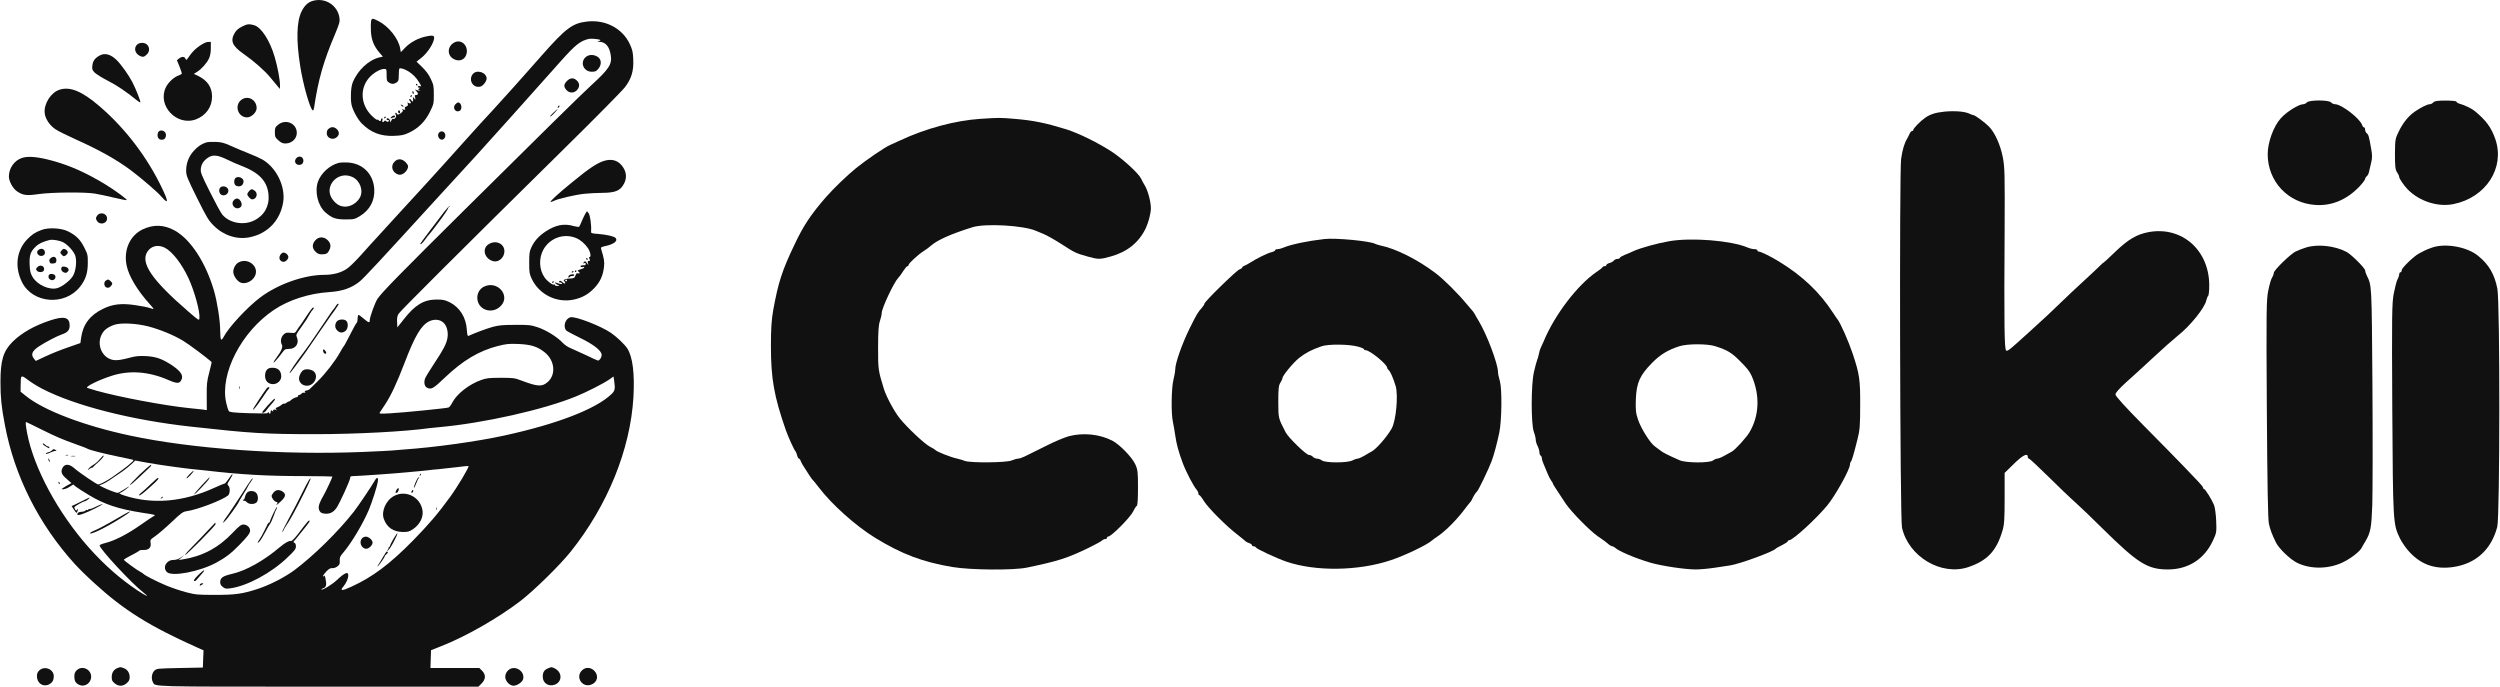 <svg width="2737" height="752" viewBox="0 0 2737 752" fill="none" xmlns="http://www.w3.org/2000/svg">
<path d="M2525.6 112.1C2524.67 113.167 2522.8 114.1 2521.6 114.1C2516.67 114.1 2503.2 122.5 2497.07 129.433C2489.07 138.233 2482.67 155.833 2482.67 168.767C2482.67 198.633 2504.93 222.367 2534.8 224.367C2552.67 225.7 2569.47 218.633 2583.33 203.967C2586.67 200.367 2589.33 196.767 2589.33 195.967C2589.33 195.167 2590.13 193.7 2591.2 192.9C2592.27 192.1 2593.33 189.7 2593.73 187.7C2594.13 185.7 2595.2 181.3 2596 177.833C2597.2 173.167 2597.2 169.433 2596 163.167C2593.6 149.167 2593.07 147.567 2591.2 145.967C2590.13 145.167 2589.33 143.3 2589.33 141.967C2589.33 140.5 2588.8 139.433 2588.13 139.433C2587.47 139.433 2586.53 138.367 2586.13 137.033C2583.87 129.833 2563.47 114.1 2556.4 114.1C2554.93 114.1 2552.93 113.167 2552 112.1C2549.73 109.3 2528.13 109.3 2525.6 112.1Z" fill="#111111"/>
<path d="M2664 112.1C2663.07 113.166 2661.33 114.1 2660.13 114.1C2657.47 114.1 2650.4 117.566 2643.87 122.1C2636.93 126.9 2631.2 133.833 2626.4 143.433C2622.27 151.833 2622.13 152.633 2622 168.766C2622 182.5 2622.4 185.966 2624.4 188.766C2625.6 190.5 2626.67 192.766 2626.67 193.833C2626.67 195.566 2632 203.3 2636 207.433C2648.93 220.5 2669.07 226.9 2686.13 223.433C2721.6 216.233 2742.53 183.833 2732 152.633C2727.6 139.7 2721.73 131.7 2709.2 121.433C2706 118.766 2698.13 115.033 2692.4 113.433C2690.67 112.9 2689.33 111.966 2689.33 111.3C2689.33 110.633 2684 110.1 2677.47 110.1C2668.67 110.1 2665.2 110.633 2664 112.1Z" fill="#111111"/>
<path d="M2128.67 122.233C2118.8 123.3 2113.33 125.033 2107.73 128.9C2102.4 132.633 2094.67 140.5 2094.67 142.233C2094.67 142.9 2094 143.433 2093.33 143.433C2092.53 143.433 2091.33 144.766 2090.67 146.366C2089.87 148.1 2088.8 150.366 2088.13 151.433C2084.93 156.633 2082.8 163.7 2081.33 174.1C2079.33 189.433 2080.13 567.433 2082.27 577.433C2089.2 609.3 2125.2 630.766 2154.8 620.9C2175.73 613.833 2185.87 603.166 2192.4 580.633C2194.27 574.766 2194.67 567.3 2194.67 545.433V517.7L2204.67 507.966C2214.13 498.5 2220 495.566 2220 500.1C2220 501.166 2220.53 502.1 2221.33 502.1C2222 502.1 2231.47 510.9 2242.27 521.566C2253.07 532.233 2266.4 545.033 2271.87 549.833C2277.33 554.766 2290.93 567.7 2302 578.766C2340.4 616.633 2351.07 623.433 2373.33 623.433C2395.47 623.433 2413.07 612.366 2422.53 592.233C2426.67 583.566 2426.8 582.5 2426.27 570.233C2426 563.166 2424.93 555.3 2423.87 552.766C2421.47 546.9 2414.27 535.433 2413.07 535.433C2412.4 535.433 2412 534.766 2412 534.1C2412 533.3 2409.73 530.5 2407.07 527.7C2404.27 524.9 2396.93 517.166 2390.8 510.633C2384.53 504.1 2365.2 484.366 2347.73 466.766C2326.67 445.433 2316 433.7 2316 431.833C2316 430.1 2320.13 425.433 2327.6 418.633C2339.33 408.1 2352.13 396.366 2358.8 390.1C2366.27 383.033 2380.8 370.233 2384.67 367.166C2397.6 357.033 2414 336.766 2415.47 328.766C2416 326.5 2416.93 324.366 2417.47 323.966C2418.13 323.566 2418.67 318.366 2418.67 312.366C2418.67 273.833 2388.67 247.433 2352.4 254.1C2339.47 256.5 2330.27 261.833 2316 275.433C2309.2 282.1 2303.33 287.433 2303.07 287.433C2302.8 287.433 2301.2 288.766 2299.6 290.366C2298 292.1 2289.87 299.7 2281.47 307.433C2273.07 315.166 2261.87 325.566 2256.67 330.766C2246.4 340.766 2238 348.633 2219.73 365.166C2199.73 383.3 2198.27 384.5 2196.4 383.833C2194.4 383.033 2194 356.633 2194.67 250.766C2194.93 191.433 2194.8 182.766 2192.67 172.1C2190 158.5 2184 145.3 2177.6 138.633C2173.33 134.233 2162.27 126.1 2160.67 126.1C2160.13 126.1 2157.87 125.3 2155.6 124.233C2150.53 121.966 2139.6 121.166 2128.67 122.233Z" fill="#111111"/>
<path d="M1073.33 130.1C1045.6 131.967 1013.2 140.633 984.667 154.1C980.267 156.1 975.733 158.233 974.667 158.633C968.667 161.167 948.267 175.167 937.333 183.967C927.333 192.1 912.667 206.233 904 216.1C887.733 234.9 879.733 246.767 870 267.433C856.133 296.367 852.133 308.9 846.533 339.433C844.667 349.967 844 359.7 844 378.767C844 414.633 847.467 433.967 860.267 470.767C863.333 479.3 869.6 493.033 870.933 494.1C871.333 494.5 872.267 496.5 872.667 498.5C873.2 500.5 874.133 502.1 874.667 502.1C875.2 502.1 876.133 503.167 876.533 504.5C876.933 505.7 878.133 507.967 879.067 509.433C884.933 518.767 888.533 524.233 889.2 524.767C889.733 525.167 892.933 529.033 896.267 533.433C910.533 552.233 936.933 575.833 958.267 588.9C987.2 606.633 1010.13 615.3 1042.67 620.767C1062.67 624.1 1109.2 624.5 1124.13 621.433C1158.67 614.233 1168.27 611.167 1192 599.7C1198.93 596.233 1205.47 592.767 1206.4 591.833C1207.33 590.9 1209.07 590.1 1210.13 590.1C1211.2 590.1 1212 589.433 1212 588.767C1212 587.967 1212.53 587.433 1213.2 587.433C1216.67 587.433 1237.6 566.367 1240.8 559.567C1242 556.9 1243.73 554.367 1244.53 553.833C1245.47 553.167 1245.87 546.1 1245.87 533.833C1245.87 516.633 1245.6 514.1 1242.8 508.1C1239.07 500.233 1225.73 486.633 1217.87 482.5C1204 475.3 1186 473.433 1170.13 477.567C1165.73 478.767 1154.8 483.3 1146.13 487.7C1137.47 492.1 1129.33 496.1 1128.13 496.633C1126.93 497.167 1124 498.633 1121.6 499.833C1119.07 501.033 1116 502.1 1114.67 502.1C1113.47 502.1 1110.13 503.033 1107.6 504.1C1101.6 506.633 1062.27 506.9 1056.4 504.633C1054.4 503.833 1050.53 502.633 1048 502.1C1040.13 500.367 1025.6 494.5 1024 492.633C1023.6 492.1 1020.93 490.5 1017.87 488.9C1012 485.833 993.067 467.967 985.333 458.367C978.933 450.5 970.533 434.633 967.733 425.967C961.467 405.433 961.333 404.9 961.333 380.767C961.333 363.167 961.867 355.7 963.333 351.433C964.4 348.367 965.333 344.367 965.333 342.633C965.333 337.433 978.4 309.567 983.467 304.1C985.067 302.5 987.6 298.9 989.2 296.233C990.933 293.567 992.8 291.433 993.467 291.433C994.133 291.433 994.667 290.9 994.667 290.1C994.667 288.367 1005.73 278.233 1011.2 274.9C1013.47 273.567 1017.2 270.767 1019.47 268.767C1026.53 262.633 1041.6 255.967 1064.67 248.767C1078.67 244.367 1120.27 246.767 1134 252.633C1135.47 253.3 1139.33 254.9 1142.67 256.233C1146 257.567 1154.67 262.5 1162 267.167C1176.53 276.633 1178 277.3 1190.93 280.9C1202.27 284.1 1204.4 284.1 1216.13 280.767C1234 275.833 1246.8 265.567 1254.27 250.1C1257.47 243.167 1259.87 234.1 1260 228.1C1260 221.033 1256.8 208.9 1253.47 203.3C1251.87 200.767 1250.13 197.433 1249.33 195.7C1247.07 190.367 1230.27 174.9 1218 166.633C1203.07 156.767 1181.07 145.833 1167.33 141.567C1144.4 134.5 1131.33 131.833 1110.53 130.1C1094.27 128.767 1094.53 128.767 1073.33 130.1Z" fill="#111111"/>
<path d="M1450 261.7C1431.87 263.7 1413.6 267.566 1405.6 270.9C1403.2 271.966 1400 272.766 1398.67 272.766C1397.2 272.766 1396 273.3 1396 273.966C1396 274.633 1394.27 275.566 1392 276.1C1387.87 277.033 1375.6 283.033 1368.67 287.566C1366.53 288.9 1363.6 290.5 1362.4 290.9C1361.07 291.433 1360 292.233 1360 292.766C1360 293.433 1358.67 294.366 1357.07 294.9C1353.87 295.833 1318.67 330.233 1318.67 332.366C1318.67 333.166 1317.33 335.166 1315.73 337.033C1311.33 341.966 1310.13 343.966 1302.13 360.1C1294.13 376.366 1286.67 397.7 1286.67 404.1C1286.67 406.366 1285.73 411.7 1284.67 415.833C1282.4 424.766 1282 452.9 1284.13 462.1C1284.8 465.3 1286 471.966 1286.67 476.766C1288 486.233 1290.27 494.5 1294.8 506.766C1298.4 516.5 1306.8 532.633 1310.4 536.5C1311.2 537.433 1312 539.166 1312 540.233C1312 541.3 1312.53 542.1 1313.07 542.1C1313.6 542.1 1315.87 544.9 1318 548.5C1322.53 555.966 1343.2 576.633 1355.07 585.566C1359.6 589.166 1363.6 592.366 1364 592.9C1364.4 593.3 1366 594.1 1367.73 594.633C1369.33 595.166 1370.67 596.233 1370.67 596.9C1370.67 597.566 1371.47 598.1 1372.53 598.1C1373.6 598.1 1374.67 598.633 1374.93 599.3C1375.6 600.9 1397.47 611.166 1408.4 614.9C1440.4 625.833 1487.2 625.166 1522.67 613.3C1538.27 608.1 1562.67 596.366 1567.73 591.7C1568.8 590.766 1571.33 588.9 1573.2 587.7C1581.6 582.233 1593.33 570.633 1602 559.433C1605.6 554.633 1608.93 550.5 1609.33 550.1C1609.87 549.7 1610.67 548.5 1611.2 547.433C1613.07 543.3 1615.73 539.033 1616.93 538.233C1618.4 537.166 1629.73 513.7 1633.07 504.766C1635.87 497.033 1638.67 486.5 1641.47 473.433C1644.13 460.5 1644.53 426.1 1642.13 417.566C1640.93 413.566 1640 409.033 1640 407.3C1640 398.366 1627.73 365.966 1618.93 351.433C1617.33 348.9 1615.6 345.833 1615.07 344.766C1614.53 343.7 1613.47 342.1 1612.8 341.166C1612 340.366 1608.93 336.766 1606 333.166C1595.73 320.766 1580.53 305.7 1571.33 298.766C1551.87 284.1 1528.13 272.233 1511.87 268.9C1509.33 268.366 1506.53 267.433 1505.73 267.033C1500.8 263.966 1462.13 260.233 1450 261.7ZM1487.07 379.566C1490.53 380.5 1493.33 381.833 1493.33 382.366C1493.33 383.033 1494.27 383.433 1495.2 383.433C1499.73 383.433 1518.67 398.9 1518.67 402.633C1518.67 403.3 1519.47 404.5 1520.4 405.3C1522.27 406.9 1525.33 413.966 1528 422.766C1530.93 432.9 1528.4 460.633 1523.6 469.166C1518.4 478.366 1506.4 492.1 1501.33 494.5C1500.27 495.033 1496.93 496.9 1494 498.766C1491.07 500.5 1487.73 501.966 1486.53 502.1C1485.33 502.1 1482.53 503.033 1480.53 504.1C1475.2 506.9 1450.93 506.9 1447.2 504.1C1445.87 503.033 1443.33 502.1 1441.87 502.1C1440.27 502.1 1438.27 501.166 1437.33 500.1C1436.4 499.033 1434.53 498.1 1433.07 498.1C1430.13 498.1 1410.67 479.3 1407.6 473.433C1399.33 457.433 1399.6 458.366 1399.47 439.966C1399.47 425.7 1399.87 421.966 1401.73 419.033C1402.93 417.166 1404 414.9 1404 414.1C1404 411.3 1416.13 396.633 1422.67 391.566C1429.33 386.366 1435.87 382.9 1446.67 379.166C1454 376.5 1477.33 376.766 1487.07 379.566Z" fill="#111111"/>
<path d="M1827.33 264.1C1814.27 266.366 1796.53 271.3 1788.67 274.766C1786.53 275.833 1782.13 277.7 1779.07 278.9C1775.87 280.233 1773.33 281.7 1773.33 282.366C1773.33 282.9 1772.27 283.433 1770.8 283.433C1769.47 283.433 1767.6 284.233 1766.8 285.3C1765.87 286.366 1763.73 287.566 1762 287.966C1760.13 288.5 1758.67 289.433 1758.67 290.1C1758.67 290.9 1757.87 291.433 1756.8 291.433C1755.73 291.433 1754.67 291.966 1754.4 292.5C1754.27 293.166 1751.2 295.566 1747.73 297.833C1726.93 312.1 1702 344.766 1690.13 373.433C1688.8 376.366 1687.33 379.7 1686.8 380.766C1686.13 381.966 1685.2 384.9 1684.8 387.433C1684.27 389.966 1683.33 393.3 1682.67 394.766C1682.13 396.233 1680.53 401.966 1679.33 407.433C1676.13 421.166 1676.13 463.966 1679.2 472.633C1680.4 475.833 1681.33 479.833 1681.33 481.433C1681.33 483.166 1682.27 486.233 1683.33 488.233C1684.4 490.366 1685.33 493.433 1685.33 495.033C1685.33 496.633 1686 498.366 1686.67 498.766C1687.47 499.166 1688 500.5 1688 501.7C1688 502.766 1688.8 505.566 1689.87 507.833C1690.8 510.233 1692.67 514.766 1694.13 518.1C1695.47 521.433 1697.33 525.033 1698.27 526.233C1699.2 527.3 1700 528.766 1700 529.166C1700 529.966 1702.67 534.1 1714 551.166C1720 560.233 1740.8 581.3 1749.33 587.166C1756.4 591.966 1757.47 592.766 1761.87 596.5C1762.93 597.3 1764.53 598.1 1765.2 598.1C1765.87 598.1 1767.33 598.9 1768.27 599.7C1772.13 603.433 1790.4 611.166 1806.67 615.966C1819.07 619.566 1844.53 623.433 1856.67 623.433C1860.93 623.433 1870.13 622.633 1877.2 621.566C1884.27 620.5 1891.87 619.3 1894 619.033C1904.67 617.433 1941.33 603.966 1944 600.766C1944.4 600.233 1947.47 598.5 1951.07 596.766C1954.53 595.033 1957.33 593.166 1957.33 592.5C1957.33 591.966 1958 591.433 1958.8 591.433C1962.8 591.433 1988 568.366 2000.53 553.3C2009.33 542.633 2025.33 513.833 2025.33 508.633C2025.33 507.433 2025.73 506.1 2026.27 505.566C2027.33 504.5 2029.33 497.966 2033.6 480.766C2036.13 471.166 2036.53 465.433 2036.53 443.433C2036.67 415.7 2035.73 409.433 2028.4 387.433C2023.87 373.833 2014.93 353.566 2011.6 349.433C2010.93 348.766 2008.8 345.566 2006.93 342.633C1992.27 319.966 1973.33 301.966 1947.33 286.1C1938.4 280.633 1927.73 275.433 1925.47 275.433C1924.67 275.433 1924 274.766 1924 274.1C1924 273.3 1922.53 272.766 1920.67 272.766C1918.93 272.766 1915.47 271.966 1913.07 270.9C1894.93 263.3 1851.73 259.833 1827.33 264.1ZM1877.87 379.033C1891.2 383.3 1895.73 385.966 1905.2 395.566C1912.53 402.766 1915.6 406.766 1917.73 411.566C1926.93 432.5 1926.13 454.9 1915.47 473.033C1912 479.033 1899.33 492.9 1895.87 494.5C1894.93 495.033 1891.33 496.9 1888.13 498.766C1884.93 500.633 1881.33 502.1 1880.13 502.1C1878.93 502.1 1876.8 503.033 1875.47 504.1C1871.6 507.033 1845.87 506.9 1839.07 503.966C1826.27 498.366 1820.4 495.433 1817.73 493.166C1816 491.833 1813.2 489.7 1811.47 488.5C1806.53 484.9 1796.53 469.033 1793.33 459.433C1790.8 452.1 1790.53 448.633 1790.93 436.766C1791.73 418.766 1795.33 410.9 1808.67 397.3C1817.87 387.966 1826 383.166 1838.67 379.033C1847.33 376.233 1869.33 376.233 1877.87 379.033Z" fill="#111111"/>
<path d="M2524 271.166C2520.67 272.233 2515.87 274.1 2513.33 275.3C2507.73 277.966 2489.33 295.833 2489.33 298.766C2489.33 299.966 2488.53 302.233 2487.47 303.833C2486.4 305.433 2484.53 311.833 2483.33 317.966C2481.2 327.966 2481.07 340.1 2481.73 447.967C2482.27 531.3 2482.93 568.767 2484 573.433C2485.47 580.1 2487.47 585.3 2491.73 593.967C2494.93 600.5 2507.07 612.233 2514.53 615.967C2529.73 623.7 2551.07 623.167 2566.93 614.633C2575.33 610.233 2584 603.167 2585.73 599.433C2586.27 598.367 2587.87 595.433 2589.47 592.9C2595.33 583.033 2596.27 578.233 2597.2 552.1C2597.6 538.1 2597.73 479.033 2597.33 420.767C2596.53 310.9 2596.67 312.9 2591.2 301.7C2590.13 299.566 2589.33 297.033 2589.33 296.1C2589.33 293.566 2574.4 278.766 2569.07 275.833C2556 268.9 2536.67 266.9 2524 271.166Z" fill="#111111"/>
<path d="M2662.67 271.033C2659.33 272.233 2655.73 273.567 2654.67 274.233C2653.6 274.9 2650.67 276.367 2648.27 277.567C2642.67 280.5 2629.33 293.3 2629.33 295.967C2629.33 297.167 2628.8 298.1 2628 298.1C2627.33 298.1 2626.67 299.033 2626.67 300.233C2626.67 301.433 2625.87 303.967 2624.8 305.833C2623.73 307.833 2622 314.767 2620.67 321.433C2618.67 332.233 2618.53 344.233 2619.07 448.1C2619.87 572.9 2619.87 573.7 2627.47 589.433C2629.6 593.833 2634.4 600.767 2638.27 604.767C2651.2 618.5 2666.53 623.567 2685.87 620.767C2710.53 617.167 2727.6 601.567 2734 576.767C2736.93 565.433 2737.07 331.567 2734.13 316.233C2731.07 300.367 2724.93 289.7 2713.07 280.1C2701.07 270.233 2677.33 265.967 2662.67 271.033Z" fill="#111111"/>
<g clip-path="url(#clip0_28_374)">
<path d="M342.189 1.02C337.071 2.55 333.283 6.12 330.111 12.648C324.685 23.664 324.174 44.064 328.677 72.421C331.851 92.719 339.323 119.035 342.394 120.871C342.906 121.177 343.52 119.953 343.827 118.117C348.433 87.006 354.063 67.32 367.062 36.72C371.566 25.908 372.181 23.562 371.668 19.686C369.724 5.712 355.905 -3.06 342.189 1.02Z" fill="#111111"/>
<path d="M406.266 22.95C405.959 24.276 405.857 29.274 406.061 33.864C406.471 43.452 409.337 50.592 415.581 57.834L419.164 62.017L415.888 62.73C403.708 65.382 391.424 76.908 385.999 90.678C384.157 95.371 383.542 107.509 384.771 114.241C385.897 120.157 391.527 130.663 396.133 135.253C406.164 145.249 416.912 149.329 431.447 148.717C439.636 148.411 442.195 147.901 447.824 145.249C458.061 140.455 465.431 133.009 470.651 122.503C474.847 113.935 474.95 113.425 474.95 103.531C474.95 94.147 474.643 92.719 471.572 86.293C469.32 81.498 466.352 77.52 462.155 73.441L456.013 67.525L461.029 63.547C466.659 59.16 472.801 50.694 474.643 44.676C476.383 38.964 475.154 38.148 467.068 39.78C458.368 41.412 449.462 46.104 443.628 52.122L438.817 57.12L438.101 53.04C436.258 42.228 425.51 28.764 414.25 23.052C407.802 19.788 407.085 19.788 406.266 22.95ZM447.313 78.235C452.226 81.397 455.911 85.17 458.879 90.169C461.541 94.656 461.643 94.963 459.698 94.249C458.879 93.943 457.958 94.147 457.549 94.759C457.242 95.371 457.754 95.88 458.777 95.983C459.8 95.983 460.107 96.289 459.391 96.595C457.447 97.309 457.754 98.737 459.903 99.246C461.029 99.552 461.029 99.552 459.596 99.451C458.47 99.349 456.627 98.839 455.604 98.431C453.864 97.716 453.864 97.819 455.911 99.859C458.265 102.205 458.061 104.041 455.297 104.041C454.069 104.041 453.864 104.653 454.478 106.795C455.092 109.549 455.092 109.549 453.454 107.611C451.816 105.673 451.816 105.673 452.226 108.325C452.737 111.487 451.509 112.099 449.974 109.447C449.462 108.427 448.643 108.019 448.234 108.427C447.824 108.835 448.029 109.753 448.643 110.365C449.36 111.079 449.872 111.997 449.872 112.405C449.872 113.731 447.006 113.323 446.392 111.895C446.085 111.283 446.085 111.895 446.392 113.323C446.801 115.465 446.494 116.077 444.856 116.587C443.321 116.995 442.911 117.607 443.321 118.831C443.935 120.259 443.628 120.463 441.58 119.851C439.943 119.443 439.533 119.545 440.454 120.157C441.58 120.973 441.376 121.585 439.533 123.319C436.872 125.767 434.927 126.073 434.211 124.135C434.006 123.523 433.391 123.217 432.982 123.625C432.573 124.033 432.675 124.951 433.289 125.665C434.62 127.297 432.163 131.173 430.526 130.051C429.911 129.745 428.99 130.459 428.478 131.785L427.66 134.131L426.943 131.785C426.227 129.541 423.258 128.521 423.258 130.561C423.258 131.071 424.077 131.581 424.998 131.581C426.329 131.581 426.432 131.887 425.51 132.805C424.691 133.621 423.975 133.621 422.849 132.703C421.825 131.887 421.211 131.785 420.699 132.601C419.573 134.437 417.935 133.723 418.652 131.581C419.062 130.459 418.857 129.541 418.242 129.541C417.628 129.541 417.116 130.255 417.116 131.071C417.116 132.805 415.479 133.111 414.557 131.581C414.148 130.969 413.431 130.765 412.92 131.173C412.408 131.479 409.542 129.235 406.471 126.175C394.699 114.139 393.778 96.595 404.424 84.763C409.03 79.662 416.298 75.481 420.597 75.481C423.156 75.481 423.258 75.583 423.258 82.009C423.258 87.721 423.565 88.842 425.51 90.169C426.739 91.087 428.785 91.801 429.911 91.801C431.038 91.801 433.084 91.087 434.313 90.169C436.258 88.842 436.565 87.721 436.565 82.213C436.565 78.744 436.872 75.481 437.179 75.175C438.305 74.053 442.911 75.481 447.313 78.235Z" fill="#111111"/>
<path d="M455.501 92.82C455.808 93.331 456.32 93.841 456.627 93.841C456.832 93.841 457.037 93.331 457.037 92.82C457.037 92.209 456.525 91.801 455.911 91.801C455.399 91.801 455.194 92.209 455.501 92.82Z" fill="#111111"/>
<path d="M451.509 101.491C451.919 102.306 452.328 103.021 452.533 103.021C452.738 103.021 452.942 102.306 452.942 101.491C452.942 100.675 452.533 99.961 451.919 99.961C451.407 99.961 451.202 100.675 451.509 101.491Z" fill="#111111"/>
<path d="M449.36 105.06C449.053 105.571 449.257 106.081 449.77 106.081C450.384 106.081 450.895 105.571 450.895 105.06C450.895 104.448 450.691 104.041 450.486 104.041C450.179 104.041 449.667 104.448 449.36 105.06Z" fill="#111111"/>
<path d="M438.612 114.649C438.612 114.852 439.329 115.567 440.147 116.281C441.068 116.994 441.683 117.097 441.683 116.485C441.683 115.975 440.966 115.261 440.147 114.852C439.329 114.546 438.612 114.445 438.612 114.649Z" fill="#111111"/>
<path d="M436.053 121.381C435.644 121.993 435.746 123.013 436.36 123.625C437.691 124.95 438.715 123.217 437.691 121.483C436.974 120.463 436.667 120.463 436.053 121.381Z" fill="#111111"/>
<path d="M428.274 128.215C427.046 129.745 427.046 129.847 428.683 129.235C429.707 128.827 431.038 128.521 431.549 128.521C432.061 128.521 432.47 128.011 432.47 127.501C432.47 125.869 429.809 126.277 428.274 128.215Z" fill="#111111"/>
<path d="M420.699 128.521C420.392 129.031 420.597 129.54 421.108 129.54C421.723 129.54 422.235 129.031 422.235 128.521C422.235 127.909 422.03 127.501 421.825 127.501C421.518 127.501 421.006 127.909 420.699 128.521Z" fill="#111111"/>
<path d="M642.82 23.562C626.647 25.398 619.38 30.906 592.664 61.201C586.522 68.239 579.971 75.583 578.231 77.52C576.491 79.459 568.916 87.925 561.444 96.391C549.98 109.141 527.563 133.825 525.618 135.661C525.311 135.967 515.996 146.269 504.941 158.611C493.989 170.954 476.485 190.232 466.147 201.554C455.808 212.773 441.068 228.89 433.494 237.152C425.919 245.516 416.707 255.614 413.022 259.592C409.337 263.468 401.558 272.138 395.723 278.666C389.889 285.194 382.826 292.232 379.857 294.17C373.511 298.556 364.811 300.902 355.086 300.902C333.079 300.902 304.418 311 284.97 325.586C270.844 336.195 250.065 358.533 244.742 369.039C243.821 370.875 242.593 372.099 242.081 371.793C241.467 371.385 241.057 366.998 241.057 361.899C241.057 351.189 237.885 330.788 234.302 318.344C225.294 287.54 208.814 262.142 191.413 252.452C179.642 245.924 168.28 245.516 156.406 251.024C142.178 257.756 135.013 273.77 138.698 291.008C141.052 302.33 150.367 317.936 163.468 332.42C166.232 335.378 168.28 338.031 168.177 338.234C167.973 338.438 165.925 337.928 163.673 337.113C161.319 336.296 154.359 334.971 148.012 334.053C133.068 331.808 123.241 332.93 112.698 338.132C98.368 345.069 90.691 355.37 88.746 370.161L88.03 375.566L74.006 380.462C66.329 383.115 55.377 387.501 49.644 390.255L39.204 395.151L37.259 392.805C33.472 388.113 35.007 384.237 42.786 379.137C49.337 374.751 62.849 367.713 67.558 366.183C73.904 364.041 76.258 361.49 76.258 356.391C76.258 347.211 70.219 345.681 54.66 350.883C37.259 356.697 23.645 364.449 13.716 374.241C3.583 384.441 0.512 394.437 0.512 418.203C0.512 435.033 1.535 445.437 5.323 465.123C15.763 521.122 42.582 574.264 82.092 617.717C86.289 622.307 95.707 631.588 103.179 638.32C135.934 668.309 163.673 685.547 216.798 709.313L222.838 711.965L222.428 721.349L222.121 730.835L196.838 731.345C171.862 731.855 171.555 731.855 168.996 734.303C166.13 736.955 165.311 742.973 167.358 746.747C170.224 752.051 160.705 751.745 349.15 751.745H523.776L527.256 748.277C531.862 743.687 532.067 738.587 527.768 734.303L524.799 731.345H497.981H471.265L471.572 721.553L471.879 711.863L482.422 707.681C509.65 697.073 545.373 676.672 569.838 657.905C584.782 646.378 612.931 618.838 624.805 603.946C665.237 553.354 690.11 492.051 693.488 434.727C694.921 409.023 692.67 390.663 686.835 381.585C684.071 377.199 675.268 368.834 668.922 364.449C657.662 356.799 630.229 346.19 624.702 347.313C618.97 348.638 616.104 357.206 619.892 361.796C620.608 362.511 627.159 366.08 634.529 369.651C650.088 377.199 658.686 383.931 658.686 388.623C658.686 391.377 656.434 394.743 654.592 394.743C654.08 394.743 648.245 392.091 641.591 388.827C634.836 385.665 627.159 382.197 624.498 381.074C621.836 380.055 617.946 377.402 615.9 375.159C609.962 368.834 598.089 361.49 588.774 358.329C580.995 355.779 579.152 355.575 564.003 355.676C550.594 355.676 546.193 356.085 539.641 357.818C533.192 359.553 520.091 364.449 512.721 367.815C511.902 368.121 511.39 365.877 511.083 360.878C510.264 347.414 503.099 336.195 492.044 330.788C487.13 328.442 484.879 327.933 478.021 327.933C464.099 327.933 454.376 333.747 441.99 349.659L435.03 358.43L434.723 352.616C434.518 348.129 434.927 345.884 436.462 343.436C438.51 340.173 502.28 276.524 618.56 161.875C651.93 129.031 681.512 99.043 684.276 95.371C691.338 86.088 693.898 77.52 693.284 64.975C692.977 57.019 692.362 54.468 689.496 48.246C681.512 31.11 662.985 21.318 642.82 23.562ZM657.15 43.657C657.662 44.064 657.048 44.575 655.615 44.983C653.26 45.594 653.363 45.696 656.434 45.798C662.985 46.002 667.182 51.001 668.614 60.181C670.253 70.279 667.182 75.175 646.915 93.739C634.529 105.163 595.734 143.311 510.366 227.972C437.691 299.984 418.447 319.671 413.431 326.912C410.77 330.687 404.833 347.007 404.833 350.474C404.833 353.84 403.708 353.534 398.18 348.843C395.621 346.599 393.062 344.763 392.448 344.763C391.936 344.763 391.527 346.599 391.527 348.741C391.527 350.985 391.117 353.025 390.503 353.433C389.991 353.739 387.534 358.023 385.078 362.919C379.243 374.342 376.787 378.831 376.07 379.443C375.763 379.749 373.921 382.707 372.078 386.073C367.369 394.743 356.007 409.431 348.023 417.183C344.236 420.855 340.449 424.629 339.528 425.547C338.607 426.567 337.071 427.383 336.047 427.383C333.898 427.383 332.772 429.015 334.41 429.831C335.126 430.137 334.819 430.239 333.591 429.933C332.362 429.627 330.827 430.035 330.111 430.953C329.394 431.769 328.166 432.483 327.347 432.483C326.528 432.483 326.119 432.891 326.426 433.401C326.835 433.911 325.709 434.625 324.071 435.033C322.536 435.339 320.079 436.665 318.749 437.889C317.418 439.113 316.19 439.929 316.087 439.623C315.985 439.317 314.962 439.827 313.937 440.745C312.914 441.561 311.584 442.173 310.97 441.969C310.355 441.765 309.127 442.275 308.308 443.193C307.387 444.009 305.442 445.233 304.009 445.743C301.552 446.661 301.347 447.069 302.576 448.599C303.702 450.027 303.702 450.129 302.576 449.109C300.938 447.681 298.072 448.497 299.096 450.231C299.505 450.843 298.993 450.741 298.072 449.925C296.537 448.701 296.332 448.803 296.332 450.741C296.332 451.863 295.923 452.883 295.308 452.883C294.796 452.883 294.387 452.577 294.591 452.067C294.694 451.659 294.284 451.353 293.773 451.353C293.159 451.353 292.852 451.761 293.056 452.271C293.159 452.679 283.947 452.781 272.585 452.373C255.695 451.761 251.6 451.353 250.577 450.129C249.861 449.211 248.529 445.029 247.608 440.847C240.545 409.227 264.293 363.123 299.915 339.255C316.19 328.34 338.3 321.201 360.614 319.772C375.046 318.854 385.487 315.081 394.188 307.838C399.101 303.656 415.377 286.214 481.092 214.202C495.729 198.188 514.256 177.992 522.24 169.321C535.649 154.633 579.357 105.877 613.443 67.525C629.922 48.961 635.348 44.676 644.867 42.534C647.222 42.024 655.615 42.84 657.15 43.657ZM180.461 271.22C188.547 275.3 199.09 288.866 206.357 304.574C212.908 318.65 219.153 341.498 218.334 348.332C218.026 351.189 217.924 351.189 206.357 341.192C166.028 306.41 153.233 287.54 161.524 275.3C165.721 269.078 173.193 267.548 180.461 271.22ZM485.698 353.433C489.383 357.003 491.02 363.837 489.792 370.467C488.564 376.79 485.288 383.013 475.257 398.109C470.753 404.943 466.352 412.083 465.533 414.021C463.792 418.101 464.611 422.895 467.273 424.323C472.083 426.873 474.233 425.649 487.335 413.103C506.681 394.641 524.594 384.033 544.964 378.831C554.279 376.484 556.94 376.178 567.483 376.587C581.302 377.199 588.262 379.341 596.144 385.563C607.506 394.539 609.041 410.349 599.317 418.509C593.278 423.609 588.57 423.303 570.656 416.571C563.491 413.817 561.956 413.613 548.137 413.613C535.445 413.613 532.374 414.021 526.949 415.959C513.335 420.753 499.926 431.361 495.012 441.051C493.784 443.601 491.942 445.845 491.02 446.151C488.154 447.069 441.068 451.761 427.455 452.475C416.707 453.087 414.967 452.985 415.684 451.761C416.195 450.945 418.857 446.967 421.62 442.785C427.967 433.197 434.62 419.019 442.707 397.803C454.069 368.019 460.926 356.391 469.627 351.903C475.359 349.047 481.706 349.556 485.698 353.433ZM162.24 357.309C175.137 360.675 189.98 366.795 200.216 372.915C206.357 376.587 225.806 391.071 231.64 396.273C231.845 396.477 230.719 401.577 229.081 407.697C226.523 417.591 226.216 420.345 226.318 433.809L226.42 449.007L222.224 448.395C219.971 448.089 213.011 447.375 206.767 446.763C180.665 444.111 130.407 434.727 105.43 427.689C100.415 426.261 95.809 424.833 95.4 424.629C93.25 423.405 107.376 416.265 121.501 411.675C141.257 405.045 162.957 406.575 184.862 416.265C194.381 420.345 196.94 420.141 198.988 414.939C200.625 410.655 197.452 406.167 188.649 400.149C177.799 392.907 170.941 390.459 159.681 389.847C152.926 389.541 148.626 389.847 143.815 391.173C132.658 394.131 128.359 394.743 124.162 394.131C112.186 392.193 105.533 378.117 111.163 366.489C113.619 361.49 117.611 358.329 124.879 355.676C131.942 353.127 148.934 353.943 162.24 357.309ZM46.267 425.649C82.297 444.213 144.02 459.921 208.814 467.061C274.938 474.405 289.883 475.323 344.953 475.323C390.298 475.323 443.73 472.467 470.344 468.694C471.776 468.489 476.383 468.082 480.58 467.673C528.893 463.389 595.529 448.497 631.049 433.809C642.308 429.219 660.528 419.937 666.772 415.653L671.685 412.185L672.402 416.877C673.631 426.057 673.323 427.791 669.229 431.667C652.135 447.885 610.269 464.104 552.436 476.751C522.854 483.279 475.052 489.909 441.683 492.153C436.36 492.562 430.935 492.969 429.706 493.174C428.478 493.377 413.738 494.092 396.952 494.805C308.922 498.376 210.35 491.439 142.28 476.853C91.715 466.041 48.109 449.415 28.354 433.503L22.519 428.811L22.621 421.671C22.621 410.349 22.928 410.145 30.503 415.857C33.983 418.611 41.149 422.997 46.267 425.649ZM44.219 469.612C61.416 478.18 67.66 480.831 83.526 486.543C89.667 488.685 95.297 490.827 95.911 491.338C98.061 492.663 113.619 496.641 129.485 499.906C137.674 501.538 144.942 503.169 145.658 503.374C146.579 503.68 145.863 504.802 143.611 506.638C141.769 508.168 140.028 509.698 139.721 510.004C139.005 510.718 128.871 518.266 122.73 522.447C117.202 526.324 109.422 530.403 107.478 530.403C105.942 530.403 86.084 516.939 81.274 512.554C75.849 507.759 70.935 507.556 68.479 512.146C66.227 516.633 67.25 519.387 73.187 524.488L78.203 528.873L72.368 532.138C69.195 533.974 67.046 535.504 67.558 535.606C70.219 535.912 72.778 535.096 76.36 532.852L80.25 530.403L83.116 532.852C84.652 534.076 91.1 538.258 97.242 541.93C114.336 552.232 129.69 557.332 156.099 561.412C170.838 563.656 170.941 563.656 167.87 565.288C166.232 566.206 159.476 570.694 153.028 575.284C139.619 584.668 125.596 591.91 115.769 594.358C112.084 595.276 109.013 596.5 109.013 597.112C109.115 600.988 144.327 638.932 156.918 648.623C164.493 654.437 160.808 653.213 150.776 646.583C131.532 633.73 114.439 618.736 97.242 599.458C63.565 561.616 36.952 512.349 29.684 474.099C28.149 465.735 27.739 462.063 28.661 462.063C28.865 462.063 35.928 465.429 44.219 469.612ZM189.366 510.922C197.247 512.043 206.665 513.166 210.35 513.573C214.034 513.879 220.688 514.594 225.191 515.103C263.679 519.592 292.033 521.223 331.953 521.223C349.457 521.326 363.889 521.529 363.889 521.734C363.889 522.856 357.031 537.442 354.472 541.93C349.969 549.58 348.433 554.068 349.047 557.026C349.866 560.8 351.913 562.228 356.622 562.432C361.74 562.534 365.22 560.596 368.496 555.904C371.873 551.008 383.337 525.813 383.337 523.264C383.337 521.632 384.054 521.223 386.715 521.223C391.834 521.223 434.006 518.266 444.753 517.144C450.077 516.633 457.549 515.92 461.336 515.614C465.124 515.308 469.013 514.9 470.037 514.696C471.06 514.491 475.564 513.982 480.068 513.676C484.572 513.267 493.682 512.248 500.335 511.431C506.988 510.513 512.618 510.004 512.925 510.31C513.846 511.228 500.642 533.362 492.556 544.378C479.351 562.534 469.013 574.57 451.919 592.012C426.943 617.411 408.109 631.588 384.976 642.197C374.432 647.093 371.668 647.093 375.865 642.197C379.038 638.422 381.291 633.424 381.291 629.854C381.291 625.367 377.503 626.897 368.905 634.954C363.684 639.952 353.039 646.378 351.913 645.358C351.708 645.052 352.425 644.542 353.551 644.134C357.236 643.012 357.85 640.462 356.314 633.118C355.7 630.364 355.189 629.548 354.575 630.569C353.961 631.487 353.654 631.588 353.654 630.67C353.654 629.957 355.291 627.712 357.339 625.57C360.102 622.714 361.842 621.796 363.787 622.001C365.425 622.204 367.676 621.389 369.417 620.062C371.771 618.226 372.18 617.206 371.976 613.84C371.668 610.474 372.283 609.148 375.763 605.068C384.669 594.664 397.361 573.448 403.912 557.944C407.597 548.968 412.817 532.75 413.636 527.14C414.455 522.244 412.613 521.938 410.156 526.425C407.393 531.424 391.834 554.578 387.227 560.392C369.826 582.526 343.213 608.536 322.536 624.04C311.481 632.2 294.694 640.768 281.49 644.951C265.112 650.255 257.435 651.274 235.428 651.274C216.286 651.274 214.239 651.071 203.901 648.418C197.759 646.787 187.933 643.522 181.893 640.973C171.657 636.689 158.248 629.854 157.123 628.324C156.816 627.916 155.484 626.998 154.052 626.285C149.855 624.143 135.627 613.739 135.627 612.821C135.627 612.412 139.312 610.168 143.713 607.924C148.217 605.68 152.106 603.436 152.516 602.926C152.824 602.314 154.87 602.008 157.123 602.11C162.752 602.314 165.721 599.458 164.902 594.562C164.288 590.992 164.493 590.686 170.327 586.708C173.602 584.362 181.586 577.528 188.035 571.408C198.476 561.514 200.216 560.29 204.208 559.678C215.672 558.148 242.491 547.948 249.554 542.542C251.907 540.706 252.214 533.974 250.065 531.73C248.529 530.302 248.734 529.69 251.907 524.692C253.853 521.632 254.978 519.184 254.467 519.184C253.955 519.184 252.112 521.428 250.27 524.283C248.427 527.037 246.483 529.384 245.971 529.384C245.357 529.384 240.238 531.526 234.609 534.075C200.421 549.682 166.744 552.538 135.627 542.338C131.635 541.114 129.383 539.584 131.43 539.584C132.146 539.584 134.808 537.952 137.367 536.014C139.926 534.075 141.769 532.444 141.462 532.444C141.154 532.444 138.493 534.075 135.524 536.014C132.453 537.952 129.485 539.584 128.768 539.584C127.029 539.584 117.611 536.014 112.698 533.463L108.706 531.424L112.493 529.894C115.974 528.466 120.068 525.813 134.603 515.715C137.674 513.472 141.973 510.004 144.122 507.964L148.012 504.19L161.524 506.638C168.996 507.964 181.484 509.901 189.366 510.922Z" fill="#111111"/>
<path d="M640.977 62.73C634.734 68.646 639.033 78.541 647.938 78.541C651.623 78.541 652.851 78.031 655.001 75.378C659.198 70.482 658.481 64.26 653.466 61.71C649.064 59.364 644.253 59.772 640.977 62.73Z" fill="#111111"/>
<path d="M620.71 88.639C617.128 92.311 616.923 94.861 620.096 98.533C623.372 102.205 628.592 102.205 631.868 98.431C634.836 94.963 634.734 91.29 631.561 88.231C628.183 84.865 624.395 84.967 620.71 88.639Z" fill="#111111"/>
<path d="M611.293 115.975C610.884 116.281 610.576 117.097 610.576 117.709C610.576 118.321 611.088 118.219 611.805 117.505C612.419 116.893 612.726 116.077 612.522 115.771C612.215 115.465 611.601 115.567 611.293 115.975Z" fill="#111111"/>
<path d="M605.766 123.42C603.412 125.665 601.774 127.501 602.183 127.501C603.207 127.501 604.538 126.379 607.916 122.605C612.01 118.117 610.986 118.524 605.766 123.42Z" fill="#111111"/>
<path d="M486.721 231.337C478.942 241.334 460.107 266.426 460.107 266.834C460.107 268.364 462.36 266.528 465.328 262.448C467.17 259.796 469.423 256.94 470.344 256.022C471.162 255.104 473.517 252.247 475.461 249.596C477.407 246.842 479.965 243.476 481.194 241.946C485.493 236.438 490.815 228.482 490.815 227.564C490.815 227.053 491.43 226.34 492.147 226.135C492.761 225.829 492.965 225.523 492.351 225.523C491.839 225.422 489.28 228.073 486.721 231.337Z" fill="#111111"/>
<path d="M367.984 334.46C367.472 335.582 366.346 337.01 365.732 337.826C365.016 338.54 363.07 341.192 361.433 343.64C359.795 346.19 358.055 348.741 357.646 349.25C357.134 349.862 352.425 356.798 347.205 364.653C341.985 372.506 335.433 381.891 332.567 385.563C325.197 394.947 316.394 408.002 317.008 408.513C317.315 408.819 319.363 406.371 321.717 403.106C324.071 399.945 326.938 396.068 328.063 394.641C331.953 389.541 335.126 385.052 348.638 365.162C356.11 354.249 362.456 345.069 362.763 344.763C363.377 344.252 369.11 336.092 370.44 333.746C370.85 333.134 370.747 332.522 370.133 332.522C369.519 332.522 368.598 333.44 367.984 334.46Z" fill="#111111"/>
<path d="M335.229 346.496C331.646 352.004 328.473 356.697 328.063 357.003C327.756 357.309 326.426 359.145 325.197 361.184C323.048 364.755 322.843 364.856 317.929 364.347C313.528 363.938 312.505 364.244 310.252 366.489C307.489 369.345 306.773 373.935 308.615 377.402C309.945 379.749 307.899 384.645 302.985 391.071C298.788 396.579 298.072 399.537 302.166 394.538C303.804 392.702 305.442 390.663 306.056 389.948C306.568 389.336 308.206 387.194 309.536 385.358C311.686 382.401 312.505 381.992 316.497 381.992C323.867 381.992 327.961 375.669 324.89 368.937C323.969 366.795 324.378 365.673 328.78 359.654C334.819 351.189 336.661 348.332 339.323 343.539C340.449 341.498 341.78 339.561 342.394 339.152C342.906 338.846 343.417 338.132 343.417 337.52C343.417 334.971 341.165 337.52 335.229 346.496Z" fill="#111111"/>
<path d="M368.598 352.107C366.244 355.37 366.551 359.348 369.315 361.899C372.283 364.653 375.149 364.754 378.322 362.205C380.984 360.063 381.598 354.146 379.345 351.495C377.196 348.944 370.543 349.352 368.598 352.107Z" fill="#111111"/>
<path d="M353.654 383.727C353.654 385.869 355.393 387.909 356.622 387.194C357.339 386.685 357.339 385.869 356.417 384.543C355.086 382.196 353.654 381.891 353.654 383.727Z" fill="#111111"/>
<path d="M296.639 402.699C292.442 403.107 290.19 406.167 290.19 411.573C290.19 417.081 293.67 420.549 298.994 420.549C303.702 420.549 307.899 416.571 307.899 412.185C307.899 405.453 303.804 401.985 296.639 402.699Z" fill="#111111"/>
<path d="M332.465 405.045C329.496 406.575 326.733 412.592 327.449 415.755C328.473 419.835 331.748 422.283 336.047 422.283C343.929 422.283 349.047 412.185 343.827 406.881C341.37 404.433 335.536 403.515 332.465 405.045Z" fill="#111111"/>
<path d="M261.734 424.323C261.734 425.751 261.939 426.261 262.246 425.547C262.451 424.935 262.451 423.711 262.246 422.997C261.939 422.385 261.734 422.895 261.734 424.323Z" fill="#111111"/>
<path d="M292.033 425.138C289.781 427.791 276.884 447.375 276.884 448.191C276.884 449.925 281.285 444.416 287.222 435.542C290.702 430.239 294.08 425.547 294.592 425.241C295.206 424.832 295.104 424.323 294.489 423.914C293.977 423.608 292.852 424.119 292.033 425.138Z" fill="#111111"/>
<path d="M293.363 443.601C289.883 447.477 287.12 450.843 287.12 451.251C287.12 452.883 290.19 451.557 291.726 449.109C292.749 447.579 295.001 444.825 296.741 442.887C300.631 438.705 301.859 436.563 300.631 436.563C300.017 436.563 296.844 439.725 293.363 443.601Z" fill="#111111"/>
<path d="M46.983 486.442C47.29 486.951 49.133 488.278 51.078 489.399C53.636 490.929 54.455 491.133 54.046 490.011C53.739 489.196 52.92 488.584 52.203 488.584C51.487 488.584 50.361 487.869 49.645 487.054C48.314 485.421 46.062 484.912 46.983 486.442Z" fill="#111111"/>
<path d="M56.912 493.071C56.196 493.887 54.251 494.907 52.613 495.213C50.975 495.622 49.849 496.234 50.156 496.743C50.463 497.152 52.511 496.743 54.763 495.622C56.912 494.601 59.573 493.683 60.597 493.683C62.132 493.683 62.235 493.48 60.904 492.663C58.857 491.338 58.243 491.439 56.912 493.071Z" fill="#111111"/>
<path d="M71.959 498.477C72.573 498.681 73.802 498.681 74.518 498.477C75.132 498.171 74.62 497.967 73.187 497.967C71.754 497.967 71.243 498.171 71.959 498.477Z" fill="#111111"/>
<path d="M78.1 499.497C79.329 499.701 81.171 499.701 82.195 499.497C83.116 499.191 82.092 498.988 79.841 499.089C77.589 499.089 76.77 499.294 78.1 499.497Z" fill="#111111"/>
<path d="M109.218 502.761C107.376 505.005 104.202 507.759 102.053 508.983C99.903 510.207 97.549 512.146 96.832 513.37C95.502 515.512 95.502 515.512 97.446 513.777C98.573 512.859 99.903 512.043 100.517 512.043C101.131 512.043 101.848 511.737 102.053 511.228C102.258 510.819 104.202 508.983 106.455 507.045C111.163 502.965 114.643 498.783 113.312 498.783C112.8 498.783 110.958 500.619 109.218 502.761Z" fill="#111111"/>
<path d="M52.715 502.353C52.715 502.863 53.227 504.087 53.739 504.903C54.251 505.719 54.763 505.923 54.763 505.413C54.763 504.801 54.251 503.679 53.739 502.863C53.227 502.047 52.715 501.741 52.715 502.353Z" fill="#111111"/>
<path d="M63.975 528.261C63.975 528.873 64.384 529.588 64.998 529.894C65.613 530.2 65.715 529.791 65.408 528.976C64.691 527.14 63.975 526.834 63.975 528.261Z" fill="#111111"/>
<path d="M93.659 546.724C91.715 547.744 87.416 549.784 84.242 551.314L78.407 554.068L81.069 558.148C83.424 561.718 83.935 562.024 84.549 560.392C85.675 557.536 85.573 556.21 84.447 557.944C83.526 559.27 83.321 559.27 82.4 557.944C81.888 557.128 81.376 555.904 81.376 555.394C81.376 554.374 91.305 548.763 93.045 548.763C93.557 548.763 94.99 547.845 96.423 546.724C99.699 544.173 98.368 544.173 93.659 546.724Z" fill="#111111"/>
<path d="M104.612 554.883C101.234 556.618 98.163 557.637 97.651 557.331C97.139 557.025 96.73 557.331 96.73 557.943C96.73 558.555 96.218 558.76 95.604 558.352C94.99 558.046 94.069 558.249 93.659 558.861C93.25 559.576 91.305 560.188 89.258 560.29C87.109 560.391 85.266 561.106 84.959 561.921C84.038 564.369 85.368 564.472 90.896 562.533C97.344 560.29 114.132 551.823 112.084 551.823C111.265 551.926 107.887 553.252 104.612 554.883Z" fill="#111111"/>
<path d="M135.524 563.35C132.351 565.084 125.083 569.265 119.352 572.631C113.619 575.896 106.352 579.67 103.281 580.894C100.006 582.22 98.061 583.546 98.675 583.954C101.029 585.28 122.525 574.06 139.516 562.533C144.839 558.861 142.28 559.372 135.524 563.35Z" fill="#111111"/>
<path d="M152.619 519.795C146.579 525.711 141.871 530.812 142.076 531.118C142.383 531.424 146.272 528.261 150.674 524.08C155.075 519.897 160.501 514.797 162.752 512.757C165.209 510.513 166.232 508.983 165.311 508.983C164.39 508.983 158.76 513.879 152.619 519.795Z" fill="#111111"/>
<path d="M207.893 518.775C205.846 520.816 204.208 522.958 204.208 523.57C204.208 524.283 206.05 522.753 208.405 520.305C213.42 514.9 213.113 513.573 207.893 518.775Z" fill="#111111"/>
<path d="M459.698 519.898C459.084 521.326 459.186 521.428 460.21 520.51C460.927 519.796 461.234 518.98 460.927 518.674C460.619 518.368 460.005 518.878 459.698 519.898Z" fill="#111111"/>
<path d="M220.688 531.525C215.979 536.523 212.397 540.91 212.601 541.216C213.215 541.828 227.341 526.935 228.876 524.181C229.388 523.059 229.696 522.244 229.593 522.244C229.388 522.345 225.396 526.425 220.688 531.525Z" fill="#111111"/>
<path d="M457.344 523.468C455.706 525.711 452.635 533.463 453.147 533.973C453.455 534.279 454.478 532.342 455.501 529.689C456.525 526.935 457.754 524.181 458.368 523.468C458.879 522.856 459.084 522.244 458.777 522.244C458.572 522.244 457.856 522.856 457.344 523.468Z" fill="#111111"/>
<path d="M164.8 530.2C160.91 533.974 156.304 538.156 154.666 539.38C153.028 540.604 152.004 541.93 152.312 542.236C153.028 543.052 156.406 540.4 166.13 531.627C172.988 525.406 174.728 523.264 172.784 523.264C172.272 523.264 168.792 526.425 164.8 530.2Z" fill="#111111"/>
<path d="M271.049 530.914C262.451 544.582 247.813 566.614 247.097 567.124C246.79 567.43 245.869 568.756 245.152 570.184L243.821 572.734L246.585 570.184C249.042 568.042 261.53 550.498 261.53 549.375C261.53 549.069 263.884 545.194 266.647 540.706C269.514 536.217 271.766 532.239 271.766 531.933C271.766 531.526 272.994 529.69 274.427 527.752C275.963 525.813 276.884 523.977 276.577 523.671C276.27 523.365 273.813 526.63 271.049 530.914Z" fill="#111111"/>
<path d="M338.197 525.61C337.276 526.834 333.796 533.566 330.316 540.604C326.938 547.642 320.591 559.78 316.292 567.532C312.095 575.284 308.82 581.914 309.024 582.22C309.331 582.526 309.945 581.812 310.355 580.792C310.662 579.772 311.993 577.426 313.119 575.794C317.725 569.164 323.662 558.25 333.386 538.768C340.244 524.794 341.78 520.917 338.197 525.61Z" fill="#111111"/>
<path d="M433.699 537.034C432.777 539.074 432.777 539.583 433.904 539.583C435.234 539.583 436.565 537.544 436.565 535.402C436.565 533.566 434.825 534.586 433.699 537.034Z" fill="#111111"/>
<path d="M299.505 539.176C298.276 540.706 297.355 542.236 297.355 542.746C297.355 545.091 300.017 548.866 302.166 549.375C304.111 549.886 304.316 550.293 303.395 551.416C301.04 554.17 303.497 552.741 307.387 548.968C312.607 544.072 313.323 541.216 309.945 538.564C306.261 535.708 302.064 535.911 299.505 539.176Z" fill="#111111"/>
<path d="M450.486 538.053C450.179 538.87 450.384 539.583 450.793 539.583C451.305 539.583 451.919 538.87 452.328 538.053C452.635 537.238 452.43 536.523 452.021 536.523C451.509 536.523 450.895 537.238 450.486 538.053Z" fill="#111111"/>
<path d="M270.435 539.38C269.514 540.4 268.388 542.746 268.08 544.479C267.671 546.315 266.954 547.438 266.34 547.03C265.726 546.724 265.624 546.927 266.033 547.642C266.443 548.254 267.159 548.56 267.568 548.254C268.08 548.05 269.207 548.662 270.23 549.784C272.38 552.129 277.6 552.435 280.466 550.396C283.025 548.56 283.025 542.44 280.466 539.583C278.112 537.034 272.687 536.829 270.435 539.38Z" fill="#111111"/>
<path d="M431.447 542.949C422.644 547.539 417.219 559.678 420.187 568.041C423.565 577.527 430.628 582.322 441.273 582.423C446.801 582.423 448.234 582.016 452.533 579.057C459.493 574.264 463.383 566.716 462.667 559.677C460.926 544.582 444.753 535.911 431.447 542.949Z" fill="#111111"/>
<path d="M176.571 544.684C175.65 545.296 175.547 545.703 176.264 545.703C176.878 545.703 177.799 545.194 178.106 544.684C178.925 543.46 178.515 543.46 176.571 544.684Z" fill="#111111"/>
<path d="M298.993 562.533C296.946 566.92 295.309 570.898 295.309 571.306C295.309 571.816 295.001 572.224 294.489 572.224C293.67 572.224 293.363 572.836 288.962 581.914C287.427 585.076 285.277 588.952 284.049 590.584C281.387 594.358 281.387 595.684 284.151 592.726C285.379 591.502 288.143 586.912 290.395 582.628C292.647 578.344 295.104 574.06 295.82 573.243C296.537 572.428 298.174 568.756 299.505 565.084C300.733 561.412 302.268 557.842 302.781 557.128C303.293 556.413 303.497 555.598 303.19 555.292C302.883 554.986 300.938 558.249 298.993 562.533Z" fill="#111111"/>
<path d="M477.714 556.924C477.714 558.352 477.918 558.861 478.225 558.148C478.43 557.536 478.43 556.312 478.225 555.598C477.918 554.986 477.714 555.495 477.714 556.924Z" fill="#111111"/>
<path d="M331.953 577.12C323.764 588.238 319.67 592.828 318.339 592.318C316.804 591.604 311.686 594.46 306.056 599.254C288.553 614.044 269.207 624.856 253.853 628.324C243.821 630.67 241.057 632.608 241.057 637.504C241.057 639.442 241.979 641.176 243.923 642.604C246.278 644.542 247.506 644.746 251.805 644.134C270.23 641.788 297.151 627.304 314.757 610.27C322.639 602.824 323.969 600.988 323.969 598.234C323.969 596.092 323.355 594.664 322.332 594.256C321 593.746 321 593.44 322.127 592.114C322.843 591.298 323.969 590.074 324.481 589.36C325.095 588.646 328.37 584.566 331.748 580.384C339.016 571.306 339.63 570.489 338.504 569.776C338.095 569.571 335.126 572.836 331.953 577.12Z" fill="#111111"/>
<path d="M227.751 580.486C223.554 585.076 215.979 592.93 211.066 597.928C206.05 602.926 202.263 607.312 202.468 607.618C203.389 608.536 235.939 575.691 235.939 573.855C235.939 572.937 235.837 572.224 235.632 572.224C235.53 572.224 231.947 575.997 227.751 580.486Z" fill="#111111"/>
<path d="M254.569 583.444C239.215 599.662 221.302 609.148 200.114 612.412L195.508 613.126L198.578 610.474L201.649 607.72L197.861 610.372C195.303 612.208 192.744 613.024 189.877 613.024C182.098 613.024 177.697 621.286 182.712 626.285C188.138 631.69 218.948 625.774 236.963 615.88C247.301 610.27 253.443 605.476 262.144 596.5C271.458 586.912 273.813 583.75 273.813 580.792C273.813 577.426 270.332 574.264 266.545 574.264C263.884 574.264 261.939 575.794 254.569 583.444Z" fill="#111111"/>
<path d="M430.833 589.768C428.785 593.338 427.046 596.806 427.046 597.418C427.046 598.132 426.636 598.744 426.124 598.744C425.714 598.744 425.305 599.356 425.305 600.172C425.305 600.988 424.691 601.906 424.077 602.11C423.156 602.518 423.258 602.722 424.282 602.722C425.305 602.824 427.762 599.356 430.833 593.542C436.462 582.832 436.565 580.18 430.833 589.768Z" fill="#111111"/>
<path d="M396.338 589.36C392.653 593.44 395.724 600.784 401.046 600.784C403.912 600.784 407.904 596.806 407.904 594.052C407.904 591.196 403.708 587.524 400.534 587.524C399.101 587.524 397.259 588.34 396.338 589.36Z" fill="#111111"/>
<path d="M419.369 609.76C417.526 612.922 415.377 616.594 414.455 617.818C413.534 619.144 413.022 620.164 413.329 620.164C414.148 620.164 421.211 610.168 421.211 609.046C421.211 608.434 422.132 607.414 423.258 606.598C424.998 605.374 425.1 603.844 423.361 603.844C423.054 603.844 421.211 606.496 419.369 609.76Z" fill="#111111"/>
<path d="M216.696 629.854C213.011 633.526 211.68 635.566 212.499 636.077C213.215 636.484 214.547 635.872 215.672 634.342C216.798 633.017 219.255 630.16 221.097 628.018C226.318 622.204 222.838 623.632 216.696 629.854Z" fill="#111111"/>
<path d="M219.05 639.646C217.924 641.38 219.05 641.686 221.199 640.054C222.94 638.728 222.94 638.626 221.404 638.524C220.483 638.524 219.357 639.034 219.05 639.646Z" fill="#111111"/>
<path d="M264.805 29.172C261.018 31.11 258.766 33.048 256.924 36.108C251.907 44.676 254.262 50.286 266.443 58.854C278.009 66.912 289.576 77.112 295.923 84.762C299.301 88.842 302.986 93.33 304.214 94.759L306.466 97.41L306.568 93.33C306.568 87.618 304.009 73.542 300.836 62.73C295.513 44.37 286.096 29.784 278.112 27.54C272.482 26.01 270.639 26.214 264.805 29.172Z" fill="#111111"/>
<path d="M497.571 46.41C489.485 50.592 489.178 60.792 496.957 64.77C503.406 68.136 509.854 64.974 510.981 57.936C512.311 49.266 504.737 42.738 497.571 46.41Z" fill="#111111"/>
<path d="M218.436 50.286C214.342 53.04 210.555 56.815 207.893 60.589C204.208 65.995 203.799 66.403 203.082 64.362C202.058 61.711 199.09 61.608 196.019 64.056L193.665 65.892L196.429 72.624C197.861 76.399 199.09 79.867 199.09 80.377C199.09 80.989 197.554 81.907 195.61 82.621C190.594 84.252 184.248 90.066 181.586 95.574C171.863 115.567 193.46 138.517 214.547 130.663C225.499 126.481 232.254 116.995 232.152 105.571C232.152 95.574 227.034 88.027 217.003 83.131L212.192 80.886L215.775 78.642C220.585 75.685 226.523 69.055 228.876 63.852C230.105 61.099 230.822 57.324 230.822 52.734V45.9H227.853C225.909 45.9 222.326 47.532 218.436 50.286Z" fill="#111111"/>
<path d="M149.957 48.96C146.375 52.531 147.705 58.344 152.721 60.996C155.997 62.833 157.941 62.526 160.705 59.67C165.823 54.672 162.752 46.92 155.587 46.92C153.335 46.92 151.185 47.736 149.957 48.96Z" fill="#111111"/>
<path d="M108.501 61.099C103.588 64.056 101.643 66.912 101.131 71.707C100.62 75.583 100.927 76.602 103.486 79.356C105.123 80.989 111.572 85.069 117.919 88.333C127.95 93.433 138.391 100.471 149.753 109.753C151.595 111.283 153.335 112.303 153.642 111.997C154.256 111.283 148.934 97.819 144.942 89.965C141.155 82.621 132.965 70.993 127.847 65.892C121.091 59.16 114.336 57.529 108.501 61.099Z" fill="#111111"/>
<path d="M517.531 81.192C513.13 86.803 516.61 94.861 523.469 95.065C526.232 95.167 527.665 94.453 529.917 91.903C531.453 90.169 532.783 87.517 532.783 86.088C532.783 79.255 521.83 75.685 517.531 81.192Z" fill="#111111"/>
<path d="M65.203 98.226C55.786 101.185 47.904 113.527 48.928 123.726C49.44 129.846 54.353 137.293 60.802 141.577C63.463 143.413 73.597 148.411 83.526 152.899C108.604 164.119 128.052 175.033 143.304 186.457C154.973 195.229 172.17 210.019 176.571 215.119C184.453 224.095 184.76 221.545 177.697 206.653C161.524 172.483 137.367 140.659 108.808 116.179C89.872 99.961 76.77 94.453 65.203 98.226Z" fill="#111111"/>
<path d="M263.781 109.651C256.309 115.975 260.813 128.521 270.537 128.521C275.245 128.521 280.978 122.911 280.978 118.423C280.978 108.937 270.844 103.735 263.781 109.651Z" fill="#111111"/>
<path d="M498.492 114.241C495.012 118.015 498.697 123.727 503.201 121.381C506.579 119.545 505.248 112.201 501.563 112.201C500.847 112.201 499.517 113.119 498.492 114.241Z" fill="#111111"/>
<path d="M304.521 136.579C301.245 139.231 300.938 140.047 300.938 144.841C300.938 149.635 301.245 150.451 304.725 153.613C307.592 156.163 309.536 157.081 312.198 157.081C321.922 157.081 327.756 148.105 323.56 139.843C319.977 133.009 310.662 131.377 304.521 136.579Z" fill="#111111"/>
<path d="M361.331 139.945C358.567 141.475 357.748 142.801 357.748 145.963C357.748 151.471 364.913 154.021 369.008 149.941C371.566 147.391 371.566 144.739 369.315 141.985C366.96 139.333 363.889 138.517 361.331 139.945Z" fill="#111111"/>
<path d="M173.705 144.025C172.988 144.739 172.477 146.473 172.477 147.901C172.477 151.063 174.216 153.001 177.083 153.001C180.051 153.001 181.689 151.063 181.689 147.697C181.689 143.617 176.469 141.271 173.705 144.025Z" fill="#111111"/>
<path d="M480.58 145.249C477.714 148.819 481.706 154.735 485.493 152.389C489.076 150.145 487.745 143.821 483.65 143.821C482.627 143.821 481.296 144.535 480.58 145.249Z" fill="#111111"/>
<path d="M225.704 155.959C220.381 157.693 216.593 160.244 212.09 165.241C206.563 171.361 203.799 178.705 203.799 186.967C203.901 192.374 204.822 194.719 215.775 216.854C226.42 238.274 228.467 241.538 233.893 246.944C244.743 257.858 259.687 262.652 273.608 259.694C292.954 255.716 306.568 241.538 309.946 221.852C312.914 204.716 302.883 183.806 287.427 174.727C284.97 173.299 278.009 170.137 271.971 167.791C265.931 165.446 257.128 161.671 252.317 159.529C245.152 156.265 242.286 155.551 235.939 155.347C231.743 155.245 227.137 155.449 225.704 155.959ZM248.325 174.523C253.034 176.869 259.789 179.828 263.372 181.153C283.742 188.905 292.647 198.188 293.977 213.182C295.104 225.625 289.371 235.928 278.112 241.436C266.443 247.148 250.679 244.088 243.207 234.704C241.57 232.663 235.53 221.546 229.798 210.019C220.381 191.251 219.46 188.803 219.869 184.724C220.381 179.725 222.838 175.951 227.751 172.585C232.971 169.118 238.192 169.627 248.325 174.523Z" fill="#111111"/>
<path d="M257.64 195.025C256.924 195.739 256.411 197.473 256.411 198.901C256.411 202.369 258.152 204.002 261.734 204.002C264.498 204.002 266.647 201.655 266.647 198.494C266.647 194.719 260.404 192.271 257.64 195.025Z" fill="#111111"/>
<path d="M241.263 205.226C239.01 207.469 239.829 212.059 242.593 213.385C247.711 215.63 252.522 209.51 248.632 205.633C246.79 203.696 243.002 203.491 241.263 205.226Z" fill="#111111"/>
<path d="M272.789 209.101C271.663 210.223 270.742 211.855 270.742 212.671C270.742 214.405 274.324 218.281 275.963 218.281C280.978 218.281 282.922 211.549 278.726 208.693C275.758 206.653 275.246 206.653 272.789 209.101Z" fill="#111111"/>
<path d="M255.899 219.302C252.112 223.483 257.026 229.909 262.144 227.564C265.01 226.34 265.419 222.871 262.962 219.505C261.018 216.751 258.356 216.649 255.899 219.302Z" fill="#111111"/>
<path d="M23.747 172.993C15.456 175.951 9.724 184.213 9.724 193.291C9.724 198.493 14.228 206.653 18.834 209.611C25.283 213.895 29.173 214.406 42.479 212.467C57.014 210.428 92.84 210.122 103.895 211.958C108.092 212.671 117.407 214.609 124.572 216.343C131.737 218.078 138.186 219.302 138.698 219.097C140.028 218.69 125.903 208.286 115.155 201.757C93.761 188.905 76.975 181.357 57.322 175.951C41.251 171.565 30.708 170.647 23.747 172.993Z" fill="#111111"/>
<path d="M324.583 172.993C321.512 176.053 323.253 180.541 327.552 180.541C328.78 180.541 330.213 180.031 330.93 179.317C331.646 178.603 332.158 177.175 332.158 175.951C332.158 171.667 327.654 169.933 324.583 172.993Z" fill="#111111"/>
<path d="M431.959 176.971C427.148 181.664 429.399 189.109 436.258 191.15C440.557 192.475 446.801 186.967 446.801 181.97C446.801 181.052 445.47 179.011 443.832 177.38C439.943 173.605 435.439 173.402 431.959 176.971Z" fill="#111111"/>
<path d="M663.497 175.543C655.308 177.379 646.096 183.295 626.647 199.309C612.01 211.243 601.978 220.321 602.797 221.035C603.002 221.239 604.538 220.832 606.175 220.015C610.576 217.669 629.411 213.283 639.749 212.161C644.867 211.652 653.568 211.141 659.198 211.141C673.938 211.04 679.26 208.795 683.354 200.737C686.221 195.025 685.914 189.007 682.331 183.397C677.93 176.461 671.481 173.809 663.497 175.543Z" fill="#111111"/>
<path d="M370.543 178.399C361.024 180.847 351.504 189.517 348.126 198.8C344.236 209.816 347.921 225.218 356.417 232.663C363.48 238.783 367.574 240.212 378.22 240.212C387.535 240.212 388.251 240.007 393.778 236.744C404.936 230.012 410.565 219.404 409.746 206.756C408.621 190.232 396.952 178.705 380.472 177.889C376.685 177.685 372.283 177.889 370.543 178.399ZM386.101 193.904C394.495 197.983 398.282 209.407 393.676 216.854C390.503 222.056 384.873 225.625 379.448 226.136C373.307 226.646 368.598 224.3 364.196 218.486C353.551 204.409 369.929 186.049 386.101 193.904Z" fill="#111111"/>
<path d="M640.977 233.684C640.158 235.01 638.419 238.682 637.087 241.742C635.859 244.802 634.529 247.76 634.119 248.168C633.71 248.678 630.946 248.269 627.876 247.454C617.537 244.394 608.325 246.23 597.27 253.471C589.798 258.47 584.885 263.876 581.609 271.118C579.664 275.198 579.357 277.748 579.357 287.642C579.357 298.25 579.664 299.984 582.121 305.186C590.105 322.322 609.348 331.91 627.978 328.034C637.497 325.994 644.355 322.118 651.009 314.978C657.15 308.45 660.221 301.514 661.245 292.13C661.961 286.52 661.347 283.256 658.174 272.75C657.56 270.71 658.072 270.404 662.78 269.384C671.992 267.446 676.701 263.774 674.04 260.612C672.504 258.776 664.622 256.94 655.103 256.124C647.119 255.512 646.914 255.41 647.119 252.962C647.631 246.739 646.096 235.417 644.355 233.378L642.615 231.133L640.977 233.684ZM630.742 260.612C635.552 262.652 640.158 266.63 643.639 271.628C646.403 275.606 647.426 281.522 645.379 281.522C644.662 281.522 644.662 282.134 645.379 283.562C646.3 285.194 646.198 285.602 644.764 285.602C643.536 285.602 643.229 286.214 643.639 287.846L644.253 290.192L642.411 287.846C640.772 285.704 640.465 285.602 639.237 287.03C638.112 288.458 638.214 288.662 639.647 288.05C640.67 287.642 641.284 287.948 641.284 288.968C641.284 289.784 640.67 290.498 640.056 290.396C636.678 290.294 635.041 290.804 635.655 291.824C636.064 292.436 636.985 292.64 637.804 292.334C638.521 292.028 639.442 292.232 639.647 292.64C639.954 293.048 638.316 294.068 635.962 294.782C632.174 295.904 631.867 296.21 633.402 297.332C635.348 298.76 634.734 300.086 632.481 299.168C631.56 298.862 630.639 299.678 630.025 301.616C629.001 304.574 628.49 304.778 621.631 305.084C618.049 305.288 616.002 307.022 617.946 308.144C618.56 308.552 618.868 309.368 618.663 309.98C618.356 310.796 617.332 310.388 615.9 308.96C614.057 307.328 613.136 307.124 612.317 307.94C611.498 308.756 611.601 309.062 612.829 309.062C613.75 309.062 614.876 309.572 615.285 310.184C616.002 311.51 612.931 311.102 609.144 309.572C607.711 308.96 607.404 309.062 607.916 309.98C608.427 310.694 609.758 311.612 610.986 312.122C612.931 312.938 612.931 313.04 610.372 313.04C608.734 313.142 607.506 312.632 607.506 312.02C607.506 311.51 607.096 311.204 606.687 311.51C605.152 312.428 599.522 308.246 596.349 303.962C590.207 295.496 589.593 282.644 595.018 273.056C602.183 260.408 617.435 255.104 630.742 260.612ZM620.813 307.022C620.813 307.532 620.403 308.042 619.789 308.042C619.278 308.042 618.765 307.532 618.765 307.022C618.765 306.41 619.278 306.002 619.789 306.002C620.403 306.002 620.813 306.41 620.813 307.022Z" fill="#111111"/>
<path d="M641.796 283.562C642.104 284.072 642.616 284.582 642.923 284.582C643.127 284.582 643.332 284.072 643.332 283.562C643.332 282.95 642.82 282.542 642.206 282.542C641.694 282.542 641.489 282.95 641.796 283.562Z" fill="#111111"/>
<path d="M629.513 296.822C629.206 297.332 629.411 297.842 629.923 297.842C630.537 297.842 631.049 297.332 631.049 296.822C631.049 296.21 630.844 295.802 630.64 295.802C630.332 295.802 629.82 296.21 629.513 296.822Z" fill="#111111"/>
<path d="M625.93 297.944C625.93 298.454 626.442 298.658 626.955 298.352C627.569 298.046 627.978 297.536 627.978 297.23C627.978 297.026 627.569 296.822 626.955 296.822C626.442 296.822 625.93 297.332 625.93 297.944Z" fill="#111111"/>
<path d="M622.962 301.616C622.245 302.432 621.938 303.35 622.348 303.758C622.655 304.064 623.27 303.86 623.679 303.248C624.088 302.636 625.316 302.126 626.34 302.228C627.364 302.33 628.387 301.922 628.592 301.412C629.206 299.78 624.498 299.984 622.962 301.616Z" fill="#111111"/>
<path d="M604.435 309.164C604.435 309.674 604.947 309.878 605.459 309.572C606.073 309.266 606.482 308.756 606.482 308.45C606.482 308.246 606.073 308.042 605.459 308.042C604.947 308.042 604.435 308.552 604.435 309.164Z" fill="#111111"/>
<path d="M106.25 236.233C104.714 238.681 104.714 239.192 106.045 241.64C109.013 246.842 117.202 245.006 117.202 239.192C117.202 233.479 109.422 231.439 106.25 236.233Z" fill="#111111"/>
<path d="M45.55 251.738C38.283 254.492 35.109 256.532 29.991 261.836C18.015 274.076 15.763 292.232 24.157 309.062C35.928 332.318 70.833 335.072 87.518 314.06C93.659 306.308 96.116 299.066 96.116 288.05C96.218 279.38 96.014 278.36 92.329 271.118C88.03 262.346 83.219 257.552 74.211 253.166C66.943 249.596 52.92 248.882 45.55 251.738ZM69.093 265.202C74.109 267.752 80.864 275.198 82.4 279.992C84.345 285.908 83.014 297.23 79.636 302.432C76.463 307.431 68.376 313.652 62.849 315.387C54.148 317.936 40.739 311.918 35.621 303.146C33.369 299.27 32.755 296.924 32.448 289.784C32.039 279.482 33.267 275.504 39.102 269.996C42.377 266.732 46.983 264.59 54.251 262.754C57.629 261.938 65.203 263.264 69.093 265.202Z" fill="#111111"/>
<path d="M42.07 273.668C38.487 276.32 42.479 281.624 46.881 279.89C49.133 279.074 49.849 276.626 48.621 274.28C47.393 272.036 44.629 271.73 42.07 273.668Z" fill="#111111"/>
<path d="M67.66 273.974C66.739 274.79 66.022 275.912 66.022 276.422C66.022 277.34 68.888 280.502 69.707 280.502C71.549 280.502 74.211 278.054 74.211 276.422C74.211 275.3 73.29 273.974 72.266 273.362C69.707 272.036 69.502 272.036 67.66 273.974Z" fill="#111111"/>
<path d="M55.786 282.338C54.046 283.766 53.636 284.786 54.251 286.52C54.763 288.356 55.581 288.764 58.14 288.458C60.802 288.254 61.518 287.642 61.723 285.398C62.132 281.522 58.857 279.89 55.786 282.338Z" fill="#111111"/>
<path d="M41.046 292.334C39.101 294.272 38.999 294.986 40.637 296.618C42.684 298.658 47.393 298.148 48.109 295.802C49.44 291.518 44.322 289.07 41.046 292.334Z" fill="#111111"/>
<path d="M67.762 292.333C66.227 293.966 67.148 296.924 69.605 298.046C71.754 299.066 72.573 298.964 74.006 297.536C75.337 296.21 75.439 295.394 74.62 293.966C73.494 292.13 68.991 291.109 67.762 292.333Z" fill="#111111"/>
<path d="M53.432 301.31C52.511 303.656 53.637 305.798 55.889 306.512C58.55 307.431 61.109 305.186 60.7 302.534C60.29 299.78 54.353 298.862 53.432 301.31Z" fill="#111111"/>
<path d="M345.055 263.264C341.473 267.446 341.575 271.73 345.363 275.504C347.512 277.646 349.355 278.462 351.913 278.462C356.929 278.462 358.669 277.646 360.307 274.28C362.661 269.894 362.149 266.426 358.874 263.06C354.575 258.776 348.74 258.878 345.055 263.264Z" fill="#111111"/>
<path d="M535.138 267.242C527.154 272.036 530.326 283.562 540.255 286.01C546.09 287.438 552.231 281.828 552.231 275.096C552.231 266.732 542.917 262.448 535.138 267.242Z" fill="#111111"/>
<path d="M306.978 278.972C303.395 284.377 309.741 289.478 314.04 284.786C316.292 282.338 316.19 280.196 313.938 278.156C311.277 275.708 308.922 276.014 306.978 278.972Z" fill="#111111"/>
<path d="M261.325 287.234C257.947 288.968 255.388 293.558 255.388 297.536C255.388 301.106 258.561 306.41 262.041 308.654C267.876 312.428 277.702 307.838 279.852 300.29C282.615 290.498 270.742 282.134 261.325 287.234Z" fill="#111111"/>
<path d="M115.974 307.124C113.722 308.348 113.619 312.428 115.667 314.162C117.611 315.794 120.273 315.08 122.013 312.428C123.344 310.49 123.241 309.98 121.399 308.144C118.942 305.696 118.431 305.594 115.974 307.124Z" fill="#111111"/>
<path d="M529.814 313.856C525.413 315.998 522.547 320.69 522.547 325.892C522.547 339.152 538.618 344.864 548.239 334.97C559.294 323.648 544.554 306.614 529.814 313.856Z" fill="#111111"/>
<path d="M128.461 731.446C124.572 732.976 122.32 736.445 122.32 741.239C122.32 744.707 122.832 745.931 125.493 748.073C129.793 751.643 134.603 751.643 138.8 747.869C141.257 745.727 141.973 744.197 141.973 741.341C141.973 736.649 139.414 732.773 135.422 731.446C131.737 730.121 131.839 730.121 128.461 731.446Z" fill="#111111"/>
<path d="M599.624 731.855C595.735 733.487 594.199 736.139 594.199 740.831C594.199 747.665 600.239 751.949 606.994 749.705C615.593 746.849 615.9 736.139 607.506 731.855C603.924 730.019 603.821 730.019 599.624 731.855Z" fill="#111111"/>
<path d="M43.093 733.894C41.149 735.73 40.432 737.363 40.432 740.32C40.432 747.971 47.188 752.561 53.637 749.297C57.424 747.257 58.857 744.809 58.857 740.219C58.857 732.67 48.826 728.591 43.093 733.894Z" fill="#111111"/>
<path d="M83.935 733.894C81.99 735.73 81.376 737.465 81.376 740.729C81.478 745.421 82.604 747.664 86.187 749.5C92.431 752.866 99.801 748.073 99.801 740.831C99.801 732.569 89.667 728.08 83.935 733.894Z" fill="#111111"/>
<path d="M556.019 734.201C552.129 738.281 552.231 743.687 556.223 747.767C558.169 749.705 560.318 750.725 562.263 750.725C566.153 750.725 571.884 746.747 572.704 743.585C575.058 734.201 562.672 727.265 556.019 734.201Z" fill="#111111"/>
<path d="M636.883 734.201C629.922 741.443 637.292 752.867 646.812 749.705C654.08 747.359 655.922 739.709 650.6 734.303C646.403 730.223 640.773 730.121 636.883 734.201Z" fill="#111111"/>
</g>
<defs>
<clipPath id="clip0_28_374">
<rect width="694" height="752" fill="white"/>
</clipPath>
</defs>
</svg>
